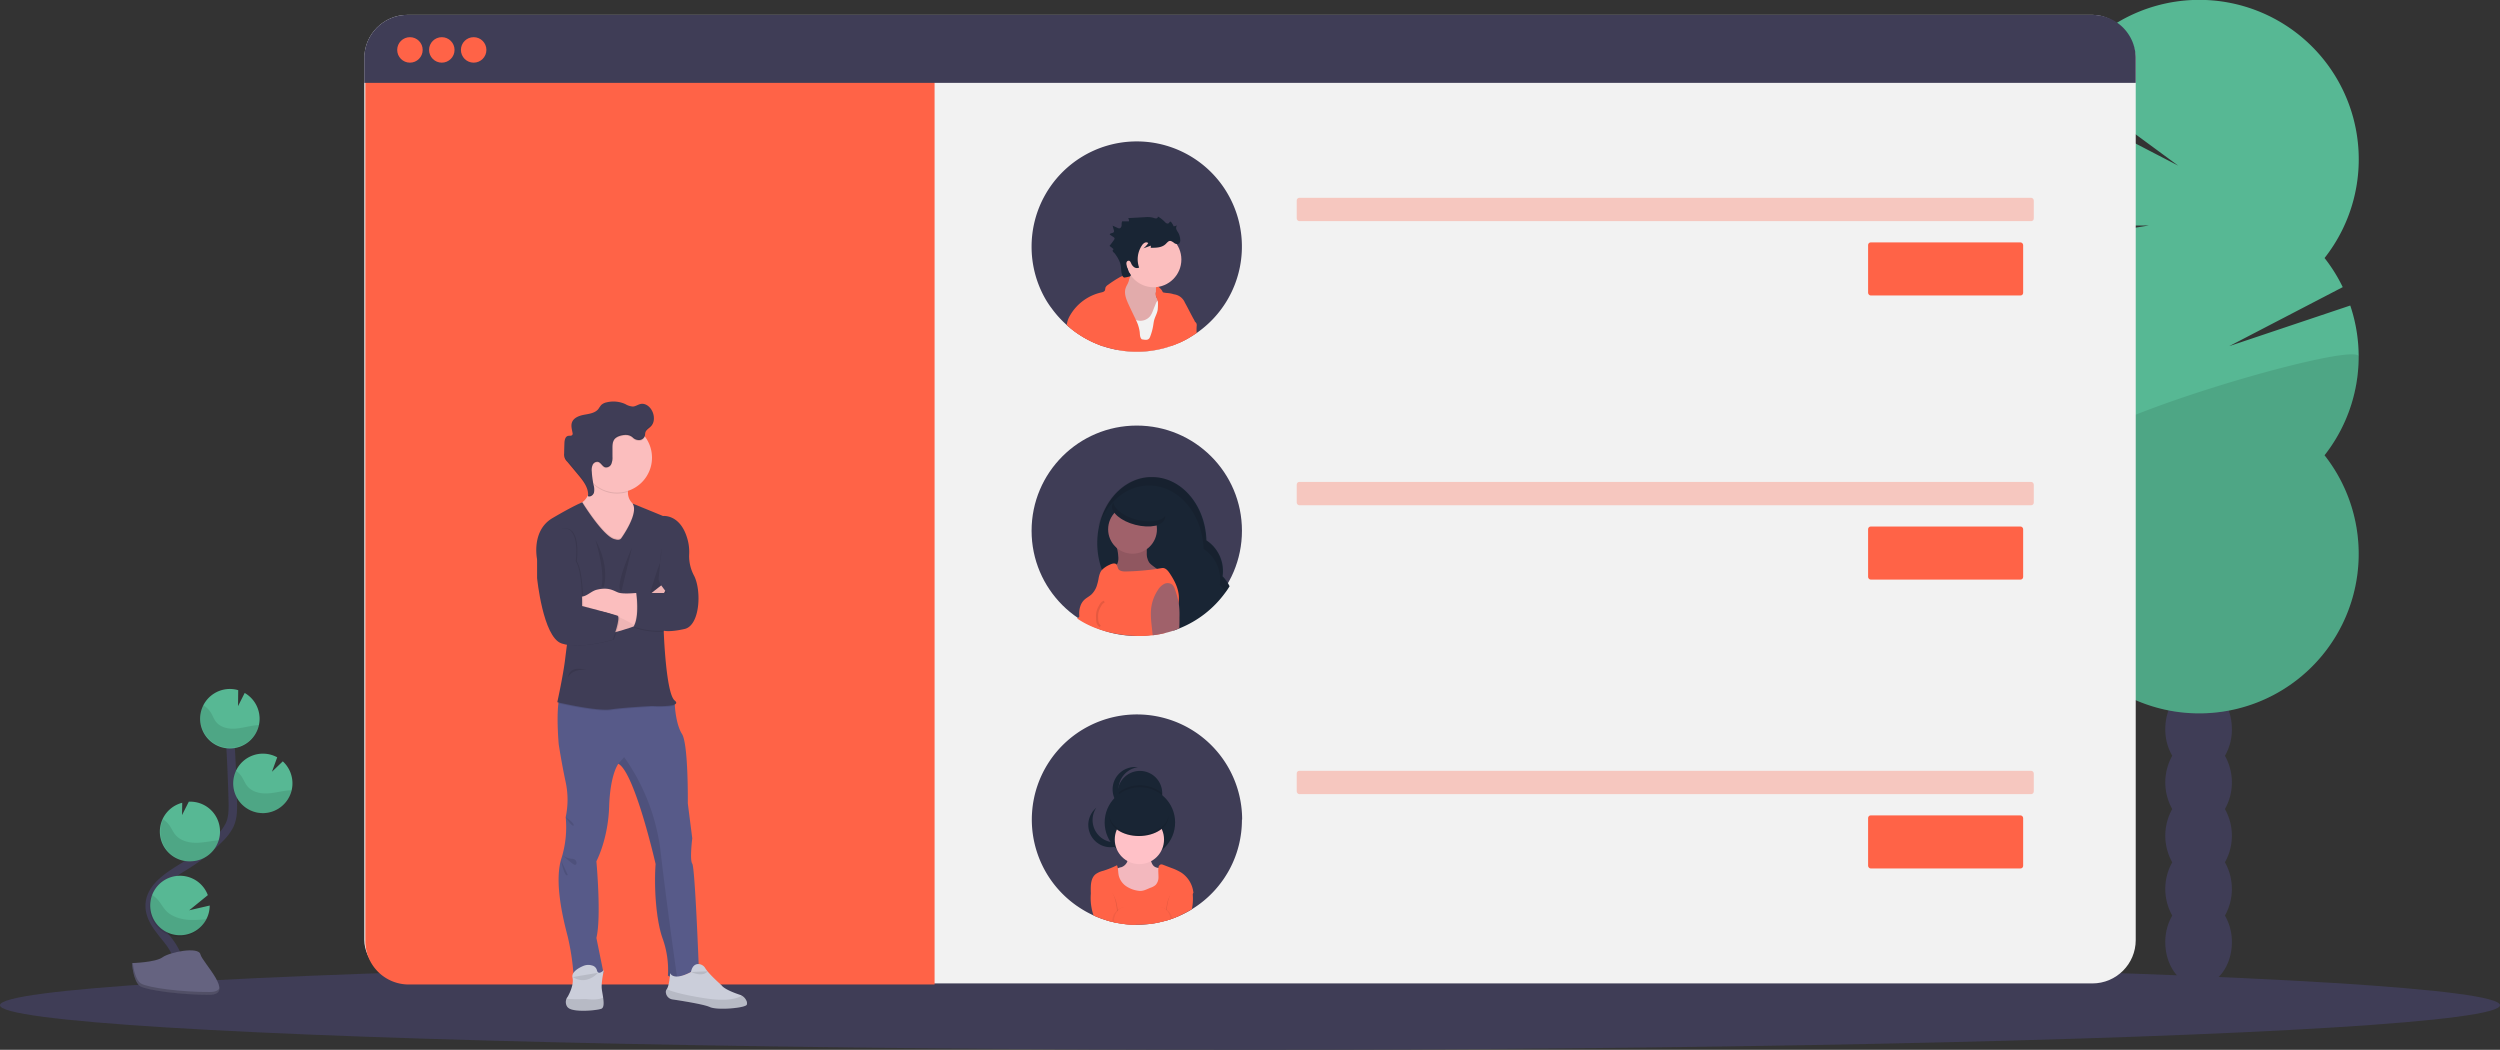 <svg data-name="Layer 1" xmlns="http://www.w3.org/2000/svg" width="1177" height="494.25">
  <rect width="100%" height="100%" fill="#333333" stroke="none"/>
  <defs>
    <linearGradient id="a" x1="313.79" y1="660.67" x2="313.79" y2="660.43" gradientTransform="matrix(-1 0 0 1 651 0)" gradientUnits="userSpaceOnUse">
      <stop offset="0" stop-color="gray" stop-opacity=".25"/>
      <stop offset=".54" stop-color="gray" stop-opacity=".12"/>
      <stop offset="1" stop-color="gray" stop-opacity=".1"/>
    </linearGradient>
  </defs>
  <ellipse cx="588.5" cy="473.25" rx="588.5" ry="21" fill="#3f3d56"/>
  <path d="M1047.5 355.82a24.74 24.74 0 0 0 3.27-12.54c0-11.33-7-20.52-15.68-20.52s-15.67 9.19-15.67 20.52a24.74 24.74 0 0 0 3.27 12.54 25.68 25.68 0 0 0 0 25.08 25.66 25.66 0 0 0 0 25.07 25.68 25.68 0 0 0 0 25.08 24.74 24.74 0 0 0-3.27 12.54c0 11.33 7 20.52 15.67 20.52s15.68-9.19 15.68-20.52a24.74 24.74 0 0 0-3.27-12.54 25.68 25.68 0 0 0 0-25.08 25.66 25.66 0 0 0 0-25.07 25.68 25.68 0 0 0 0-25.08z" fill="#3f3d56"/>
  <ellipse cx="1035.05" cy="318.2" rx="15.67" ry="20.52" fill="#3f3d56"/>
  <ellipse cx="1035.05" cy="293.12" rx="15.67" ry="20.52" fill="#3f3d56"/>
  <path d="M976.38 121.5a75.44 75.44 0 0 1-5.84-8.59l41.19-6.76-44.55.33a75.22 75.22 0 0 1-1.43-59.49l59.76 31-55.11-40.51a75.08 75.08 0 1 1 124 84 74.09 74.09 0 0 1 8.56 13.7l-53.46 27.79 57-19.13a75.12 75.12 0 0 1-12.11 70.5 75.08 75.08 0 1 1-118 0 75.08 75.08 0 0 1 0-92.84z" fill="#57b894"/>
  <path d="M1110.5 167.92a74.75 74.75 0 0 1-16.07 46.42 75.08 75.08 0 1 1-118 0c-10.11-12.77 134.07-54.84 134.07-46.42z" opacity=".1"/>
  <rect x="171.5" y="7" width="834" height="456" rx="20.42" fill="#f2f2f2"/>
  <path d="M172 29.5h268v434H192.42A20.42 20.42 0 0 1 172 443.08V29.5z" fill="tomato"/>
  <path d="M1005.5 27.42v11.59h-834V27.42a20.41 20.41 0 0 1 20.42-20.41h793.16a20.41 20.41 0 0 1 20.42 20.41z" fill="#3f3d56"/>
  <circle cx="193" cy="23.5" r="6" fill="tomato"/>
  <circle cx="208" cy="23.5" r="6" fill="tomato"/>
  <circle cx="223" cy="23.5" r="6" fill="tomato"/>
  <rect x="610.5" y="93.12" width="347" height="11" rx="1.24" fill="tomato" opacity=".3"/>
  <rect x="879.5" y="114.12" width="73" height="25" rx="1.24" fill="tomato"/>
  <rect x="610.5" y="226.88" width="347" height="11" rx="1.24" fill="tomato" opacity=".3"/>
  <rect x="879.5" y="247.88" width="73" height="25" rx="1.24" fill="tomato"/>
  <rect x="610.5" y="362.88" width="347" height="11" rx="1.24" fill="tomato" opacity=".3"/>
  <rect x="879.5" y="383.88" width="73" height="25" rx="1.24" fill="tomato"/>
  <circle cx="535.19" cy="249.88" r="49.52" fill="#3f3d56"/>
  <path d="M578.89 276a1.39 1.39 0 0 1-.21.33 31 31 0 0 1-1.75 2.59 49.34 49.34 0 0 1-21.75 16.95c-.86.36-1.74.69-2.63 1a17.55 17.55 0 0 1-2.28-2.19 17.11 17.11 0 0 1-4-8.29 21 21 0 0 1-4 .38 2.68 2.68 0 0 1-.4 0c-10.3-.18-19.14-7.72-23.09-18.48l-.16-.46a37.39 37.39 0 0 1-.78-21.74c.05-.24.13-.48.2-.71 3.38-11.61 12.3-20.07 22.91-20.74h2.29c13.44.49 24.26 13.49 24.76 29.75a17.27 17.27 0 0 1 7.61 16.92 17.68 17.68 0 0 1 3.28 4.69z" fill="#192534"/>
  <path d="M578.68 276.33a31 31 0 0 1-1.75 2.59 16.35 16.35 0 0 0-2.67-3.55 18.83 18.83 0 0 0 .18-2.49 17.26 17.26 0 0 0-7.79-14.43c-.55-16.6-11.84-29.86-25.67-29.86-9.88 0-18.45 6.74-22.76 16.64-.11.26-.21.51-.33.78-.36.86-.68 1.73-1 2.64a36.64 36.64 0 0 1 1.47-5.38l.14-.14c3.85-10.61 12.45-18.14 22.55-18.59h2.29c13.25.8 23.86 13.74 24.37 29.83a17.24 17.24 0 0 1 7.63 16.92 17.06 17.06 0 0 1 3.34 5.04z" opacity=".1"/>
  <path d="M526.5 262.13a6.5 6.5 0 0 1-.34 3c-.59 1.37-2 2.6-1.61 4a3.07 3.07 0 0 0 2.16 1.74c4.31 1.46 9 .59 13.56.79a43.72 43.72 0 0 0 4.57.16 7.28 7.28 0 0 0 4.24-1.48 36.3 36.3 0 0 1-6.67-4.19 7.5 7.5 0 0 1-1.35-1.29 7.91 7.91 0 0 1-1.17-4.58v-4.76c-3.26 0-6.51-.05-9.77-.05-1 0-4.23-.25-4.6.88-.18.56.52 2.21.63 2.84a28.28 28.28 0 0 1 .35 2.94z" fill="#a0616a"/>
  <path d="M526.5 262.13a6.5 6.5 0 0 1-.34 3c-.59 1.37-2 2.6-1.61 4a3.07 3.07 0 0 0 2.16 1.74c4.31 1.46 9 .59 13.56.79a43.72 43.72 0 0 0 4.57.16 7.28 7.28 0 0 0 4.24-1.48 36.3 36.3 0 0 1-6.67-4.19 7.5 7.5 0 0 1-1.35-1.29 7.91 7.91 0 0 1-1.17-4.58v-4.76c-3.26 0-6.51-.05-9.77-.05-1 0-4.23-.25-4.6.88-.18.56.52 2.21.63 2.84a28.28 28.28 0 0 1 .35 2.94z" opacity=".1"/>
  <circle cx="533.2" cy="249.2" r="11.49" fill="#a0616a"/>
  <path d="M554.99 282.53c0 .31-.06.64-.11 1a30.42 30.42 0 0 1-1.63 5.45 26.19 26.19 0 0 1-1.52 3.48c-.43.77-1 1.48-1.46 2.23l-.66 1.07a14.58 14.58 0 0 0-1.07 2.26 42.44 42.44 0 0 1-5.87 1.07 49.06 49.06 0 0 1-5.83.35c-10.45 0-21.72-2.71-29.71-8.25 0 0 1.17-.81 1-1 0-.46-.05-.91-.05-1.37a10.28 10.28 0 0 1 .57-3.48 7 7 0 0 1 1.73-2.84c1-1 2.34-1.62 3.41-2.58a10.12 10.12 0 0 0 2.79-4.85c.25-.8.43-1.65.6-2.47a12 12 0 0 1 .92-3.25 2.88 2.88 0 0 1 .22-.38 3.9 3.9 0 0 1 .54-.71 11.7 11.7 0 0 1 3.52-2.36c1.09-.56 2.62-1 3.38-.07v.07a14.09 14.09 0 0 1 .63 1.76c.61 1.26 2.31 1.42 3.69 1.39a117 117 0 0 0 14.58-1.22l2.34-.38c1.69-.28 2.87 1.2 3.82 2.64 2.46 3.71 4.54 7.98 4.17 12.44z" fill="tomato"/>
  <path d="M519.9 283.31c-1.07.24-1.69 1.32-2.19 2.3a8.89 8.89 0 0 0-1.19 5.34 7.53 7.53 0 0 0 .23 2.17 2.88 2.88 0 0 0 1.26 1.72" fill="none" stroke="#000" stroke-miterlimit="10" opacity=".1"/>
  <ellipse cx="547.6" cy="443.78" rx="6.34" ry="12.85" transform="rotate(-75.66 411.265 349.741)" fill="#192534"/>
  <path d="M535.21 244.68c-6.11-1.56-10.63-5-11-8.16a3.2 3.2 0 0 0-.6 1.21c-.87 3.39 4 7.56 10.87 9.32s13.15.43 14-3a3.24 3.24 0 0 0 .08-1.16c-1.83 2.52-7.36 3.32-13.35 1.79z" opacity=".1"/>
  <path d="M555.29 290.68c0 1.74 0 3.47-.11 5.19-.86.36-1.74.69-2.63 1a36.71 36.71 0 0 1-4 1.14 42.44 42.44 0 0 1-5.87 1.07c-.35-4.14-1.14-8.13-.75-12.33a19.86 19.86 0 0 1 3.22-9 7.69 7.69 0 0 1 2.91-2.81 3.58 3.58 0 0 1 3.83.3 5.48 5.48 0 0 1 1.38 2.55 42.3 42.3 0 0 1 1.62 5.75c0 .21.07.44.1.66a39.63 39.63 0 0 1 .3 6.48z" fill="#a0616a"/>
  <path d="M584.7 385.88a49.3 49.3 0 0 1-6 23.71c-.44.8-.9 1.61-1.42 2.41a1.39 1.39 0 0 1-.21.33 31 31 0 0 1-1.75 2.59 48.94 48.94 0 0 1-14.15 13.12l-.29.2a51.13 51.13 0 0 1-5.65 2.93c-.54.24-1.1.47-1.66.7s-1.08.44-1.64.62c-.28.12-.58.22-.87.32a.38.38 0 0 0-.1 0c-.61.22-1.24.41-1.86.6l-.47.11c-.56.17-1.12.31-1.68.43a42.31 42.31 0 0 1-5.88 1.07 48.26 48.26 0 0 1-5.79.35h-.6a45.09 45.09 0 0 1-8-.74l-.48-.08c-.49-.08-1-.18-1.47-.3l-.93-.21a29.29 29.29 0 0 1-2.92-.8 47.36 47.36 0 0 1-5.73-2.13l-.21-.09a48.94 48.94 0 0 1-7.79-4.43 5.33 5.33 0 0 1-.6-.41 49.51 49.51 0 1 1 78.25-40.31z" fill="#3f3d56"/>
  <path d="M547.17 373.95a10.51 10.51 0 0 1-21 0v-.5a10.5 10.5 0 0 1 21 0c-.01.16 0 .33 0 .5z" fill="#192534"/>
  <path d="M547.17 373.95a10.51 10.51 0 0 1-21 0v-.5a16.58 16.58 0 0 1 21 0c-.01.16 0 .33 0 .5z" opacity=".1"/>
  <circle cx="536.66" cy="387.22" r="16.59" fill="#192534"/>
  <path d="M526.61 371.63a10.51 10.51 0 0 1 9.12-10.41 10.51 10.51 0 1 0 0 20.83 10.51 10.51 0 0 1-9.12-10.42zm-8.67 22.33a10.51 10.51 0 0 1-1.77-13.73 11.56 11.56 0 0 0-1 1 10.51 10.51 0 1 0 15.76 13.9 11.13 11.13 0 0 0 .85-1.1 10.51 10.51 0 0 1-13.84-.07z" fill="#192534"/>
  <path d="M527.98 408.26a9.22 9.22 0 0 0-2.48.87c-1.38 1-1.33 3-.92 4.63.94 3.72 3.24 7.29 6.76 8.81a16.71 16.71 0 0 0 6.82 1c2.51 0 5.35-.34 6.91-2.32a9.17 9.17 0 0 0 1.41-3.46c.77-3 1.55-6.1 1.27-9.2-1.52.13-3.22.22-4.42-.74s-1.47-2.79-2-4.31a1.13 1.13 0 0 0-.39-.62 1.27 1.27 0 0 0-.7-.1 28.29 28.29 0 0 1-4.78-.2c-1-.13-3.42-1.16-4.16-.29-.54.63-.2 2.55-.62 3.44a4.76 4.76 0 0 1-2.7 2.49z" fill="#ffc1c7"/>
  <path d="M527.98 408.26a9.22 9.22 0 0 0-2.48.87c-1.38 1-1.33 3-.92 4.63.94 3.72 3.24 7.29 6.76 8.81a16.71 16.71 0 0 0 6.82 1c2.51 0 5.35-.34 6.91-2.32a9.17 9.17 0 0 0 1.41-3.46c.77-3 1.55-6.1 1.27-9.2-1.52.13-3.22.22-4.42-.74s-1.47-2.79-2-4.31a1.13 1.13 0 0 0-.39-.62 1.27 1.27 0 0 0-.7-.1 28.29 28.29 0 0 1-4.78-.2c-1-.13-3.42-1.16-4.16-.29-.54.63-.2 2.55-.62 3.44a4.76 4.76 0 0 1-2.7 2.49z" opacity=".05"/>
  <circle cx="536.43" cy="395.23" r="11.6" fill="#ffc1c7"/>
  <path d="M561.86 420.36c-.08.1-.16.22-.25.32l-.49.64a37.62 37.62 0 0 0-5.93 9.85c-.54.24-1.1.47-1.66.7s-1.08.44-1.64.62c-.28.12-.58.22-.87.32a.38.38 0 0 0-.1 0c-.61.22-1.24.41-1.86.6l-.47.11c-.56.17-1.12.31-1.68.43a42.31 42.31 0 0 1-5.88 1.07 48.26 48.26 0 0 1-5.79.35h-.6a45.09 45.09 0 0 1-8-.74l-.48-.08c-.49-.08-1-.18-1.47-.3l-.93-.21a29.29 29.29 0 0 1-2.92-.8 8.8 8.8 0 0 1 2.15-4.5c-2.25-2.69-5.95-3.75-8.34-6.29a8.05 8.05 0 0 1-.58-.76 3.19 3.19 0 0 1-.31-.61 1.71 1.71 0 0 1-.13-.53 4.63 4.63 0 0 1-.09-1.12c-.06-2.84.07-6.08 2.27-7.86a10.35 10.35 0 0 1 3.58-1.6 43.94 43.94 0 0 0 6.5-2.62 5.19 5.19 0 0 1 .38 1.4c.2 1.16.18 2.38.45 3.53a8.52 8.52 0 0 0 3.56 5 13.6 13.6 0 0 0 5.86 2.13c2.06.3 3.7-.77 5.64-1.5a6.54 6.54 0 0 0 2.33-1.32 5.37 5.37 0 0 0 1.31-3.65c0-1.32-.15-2.64-.07-4a1.92 1.92 0 0 1 .05-.41 1.67 1.67 0 0 1 1.14-1.57 2.13 2.13 0 0 1 1.09.2l3.74 1.43a25.93 25.93 0 0 1 4.66 2.15 12.93 12.93 0 0 1 5.83 9.62z" fill="tomato"/>
  <path d="M526.59 434.64l-.48-.08c-.49-.08-1-.18-1.47-.3l-.93-.21a29.29 29.29 0 0 1-2.92-.8 47.36 47.36 0 0 1-5.73-2.13 24.76 24.76 0 0 1-1-9.42 17.36 17.36 0 0 1 .84-4c2.1 2 5.68.87 8.06 2.47a5 5 0 0 1 1.54 1.76 13.29 13.29 0 0 1 1.34 4.09c.15.78.29 1.57.41 2.36v.75c.08.56.15 1.14.18 1.71.16 1.29.16 2.53.16 3.8z" opacity=".1"/>
  <path d="M526.11 434.56c-.49-.08-1-.18-1.47-.3l-.93-.21a29.29 29.29 0 0 1-2.92-.8 47.36 47.36 0 0 1-5.73-2.13l-.21-.09a25.5 25.5 0 0 1-1.27-10.47 18.7 18.7 0 0 1 .82-3.76c2.1 2 5.68.89 8.06 2.49a5.62 5.62 0 0 1 2 2.64 17.52 17.52 0 0 1 .87 3.17c.22 1.17.43 2.34.57 3.53a2.83 2.83 0 0 1 .05.5v.79c.19 1.53.18 3.09.16 4.64z" fill="tomato"/>
  <path d="M560.84 428.24a51.13 51.13 0 0 1-5.65 2.93c-.54.24-1.1.47-1.66.7s-1.08.44-1.64.62c-.28.12-.58.22-.87.32a.38.38 0 0 0-.1 0c-.61.22-1.24.41-1.86.6l-.47.11c0-.89 0-1.81.1-2.71.07-.71.15-1.42.25-2.13 0-.13 0-.26.05-.39a1.07 1.07 0 0 0 0-.25c.12-.68.25-1.37.38-2.05a12.53 12.53 0 0 1 1.34-4.09 5 5 0 0 1 1.55-1.72c2.38-1.6 6-.51 8-2.47a17.67 17.67 0 0 1 .81 3.58 23.33 23.33 0 0 1-.23 6.95z" opacity=".1"/>
  <path d="M561.13 428.04l-.29.2a51.13 51.13 0 0 1-5.65 2.93c-.54.24-1.1.47-1.66.7s-1.08.44-1.64.62c-.28.12-.58.22-.87.32a.38.38 0 0 0-.1 0c-.61.22-1.24.41-1.86.6 0-1.18 0-2.35.1-3.52 0-.3 0-.61.08-.91v-.72c.15-1.08.33-2.13.55-3.19a17.52 17.52 0 0 1 .87-3.17 5.62 5.62 0 0 1 2-2.64c2.38-1.6 6-.51 8-2.49a17.11 17.11 0 0 1 .84 3.88 23.42 23.42 0 0 1-.37 7.39z" fill="tomato"/>
  <ellipse cx="536.2" cy="384.32" rx="13.92" ry="9.28" fill="#192534"/>
  <path d="M524.63 432.86v1.32a.28.28 0 0 0 0 .08l-.93-.21a3.08 3.08 0 0 1 0-.53 6.46 6.46 0 0 1 2.23-4.89 1.48 1.48 0 0 1 .31-.25 5.91 5.91 0 0 1 1.8-1 5.37 5.37 0 0 1 1.88-.36 1.14 1.14 0 0 1 .26 0 3.77 3.77 0 0 1 .48 0h-.33a6.37 6.37 0 0 0-4 2 2.11 2.11 0 0 0-.31.36 6.4 6.4 0 0 0-1.39 3.48z" opacity=".05"/>
  <path d="M534.81 433.52a8.1 8.1 0 0 1-.22 1.86 45.09 45.09 0 0 1-8-.74l-.48-.08c-.49-.08-1-.18-1.47-.3v-1.4a7.23 7.23 0 0 1 1.32-3.73 2.24 2.24 0 0 1 .31-.38 4.6 4.6 0 0 1 1.75-1.34 3.9 3.9 0 0 1 1.68-.38.68.68 0 0 1 .2 0 2.83 2.83 0 0 1 .41 0c2.53.43 4.5 3.17 4.5 6.49z" fill="tomato"/>
  <path d="M551.89 432.49c-.28.12-.58.22-.87.32a6.32 6.32 0 0 0-1.78-3.8l-.3-.3a6.57 6.57 0 0 0-3.58-1.63h-.33a3.62 3.62 0 0 1 .46 0 1.27 1.27 0 0 1 .27 0 5.87 5.87 0 0 1 1.89.36 6.44 6.44 0 0 1 1.37.66 1.17 1.17 0 0 1 .3.22 6.37 6.37 0 0 1 2.57 4.17z" opacity=".05"/>
  <path d="M551.02 432.81a.38.38 0 0 0-.1 0c-.61.22-1.24.41-1.86.6l-.47.11c-.56.17-1.12.31-1.68.43a42.31 42.31 0 0 1-5.88 1.07 7.63 7.63 0 0 1-.15-1.53c0-3.32 2-6.06 4.51-6.44a2.6 2.6 0 0 1 .4 0 .62.62 0 0 1 .19 0 3.92 3.92 0 0 1 1.7.38 4.55 4.55 0 0 1 1.34.91 1.92 1.92 0 0 1 .3.28 7.18 7.18 0 0 1 1.7 4.19z" fill="tomato"/>
  <path d="M536.2 392.68c-7.46 0-13.55-3.9-13.91-8.81v.46c0 5.13 6.24 9.28 13.93 9.28s13.92-4.15 13.92-9.28v-.46c-.4 4.91-6.49 8.81-13.94 8.81z" opacity=".1"/>
  <path d="M485.67 116.13a49.4 49.4 0 0 0 6 23.7c.45.81.91 1.62 1.42 2.41a1.45 1.45 0 0 0 .22.33 29.4 29.4 0 0 0 1.79 2.56 47.47 47.47 0 0 0 7.14 7.89 18.86 18.86 0 0 0 1.56 1.34 44.44 44.44 0 0 0 5.44 3.89l.3.2a53.78 53.78 0 0 0 5.64 2.94l1.67.69c.55.23 1.07.45 1.64.63.28.11.57.21.87.31h.14q.91.33 1.86.6l.46.11c.56.17 1.13.32 1.69.43.76.2 1.51.37 2.29.51 1.17.23 2.38.43 3.58.57a48.14 48.14 0 0 0 5.79.34h.59a46.07 46.07 0 0 0 8-.75 3.7 3.7 0 0 0 .48-.08c.49-.08 1-.18 1.47-.3.32-.06.61-.13.93-.21 1-.22 2-.48 2.92-.79.59-.19 1.17-.37 1.75-.57 1.17-.41 2.34-.85 3.46-1.35a3.89 3.89 0 0 0 .51-.21l.22-.1q2.22-1 4.32-2.23c1.19-.68 2.35-1.42 3.47-2.2h.07a4.06 4.06 0 0 0 .52-.36 49.51 49.51 0 1 0-78.21-40.3z" fill="#3f3d56"/>
  <path d="M546.18 135.75a4.6 4.6 0 0 1 1.45 2.45c-1.44.38-2.91-.33-4.25-1a54.22 54.22 0 0 0-13.07-4.21 2 2 0 0 1-1-.38 1.7 1.7 0 0 1 .06-2.1c.5-.52 1.44-.45 2.12-.48a19.31 19.31 0 0 1 14.69 5.68z" fill="tomato"/>
  <path d="M531.55 131.77a6 6 0 0 1-3.31 3.33c-.81.29-1.68.34-2.5.57a2.77 2.77 0 0 0-1.94 1.53 3.28 3.28 0 0 0-.15 1.08c-.13 3.45-.23 7 1.15 10.2 1.19 2.74 3.37 4.9 5.53 6.95 2.52 2.41 5.19 4.85 8.51 5.93 1.94.63 4.23.7 5.84-.55a8.67 8.67 0 0 0 1.63-1.89 22.86 22.86 0 0 0 2.8-4.77c1.37-3.52.91-7.46.43-11.21a.9.9 0 0 0-.24-.6.94.94 0 0 0-.7-.12 4.12 4.12 0 0 1-4.17-2.4 6.26 6.26 0 0 1-.23-2.2l.07-4.28a3.63 3.63 0 0 0-.16-1.36 3.42 3.42 0 0 0-1.79-1.55 44.23 44.23 0 0 0-7.28-2.87c-1.1-.32-1.94-.86-2.43.32s-.49 2.65-1.06 3.89z" fill="#fbbebe"/>
  <path d="M531.55 131.77a6 6 0 0 1-3.31 3.33c-.81.29-1.68.34-2.5.57a2.77 2.77 0 0 0-1.94 1.53 3.28 3.28 0 0 0-.15 1.08c-.13 3.45-.23 7 1.15 10.2 1.19 2.74 3.37 4.9 5.53 6.95 2.52 2.41 5.19 4.85 8.51 5.93 1.94.63 4.23.7 5.84-.55a8.67 8.67 0 0 0 1.63-1.89 22.86 22.86 0 0 0 2.8-4.77c1.37-3.52.91-7.46.43-11.21a.9.9 0 0 0-.24-.6.94.94 0 0 0-.7-.12 4.12 4.12 0 0 1-4.17-2.4 6.26 6.26 0 0 1-.23-2.2l.07-4.28a3.63 3.63 0 0 0-.16-1.36 3.42 3.42 0 0 0-1.79-1.55 44.23 44.23 0 0 0-7.28-2.87c-1.1-.32-1.94-.86-2.43.32s-.49 2.65-1.06 3.89z" opacity=".1"/>
  <circle cx="543.13" cy="122.18" r="13.06" fill="#fbbebe"/>
  <path d="M525.78 164.73c1.17.23 2.38.43 3.58.57a48.14 48.14 0 0 0 5.79.34h.59a46.07 46.07 0 0 0 8-.75 3.7 3.7 0 0 0 .48-.08c.49-.08 1-.18 1.47-.3.32-.06.61-.13.93-.21 1-.22 2-.48 2.92-.79.59-.19 1.17-.37 1.75-.57 1.17-.41 2.34-.85 3.46-1.35a24.5 24.5 0 0 1-.71-2.71 29.92 29.92 0 0 1-.38-5.92c0-1.59.07-3.17 0-4.75a11.69 11.69 0 0 0-.55-3.78 4.83 4.83 0 0 0-2.44-2.83c-1.49-.66-3.73-1-5.2-.26a3.56 3.56 0 0 0-.48.31 2.49 2.49 0 0 0-.72 1c-.48 1.2-1 2.41-1.46 3.61a11.44 11.44 0 0 1-1.17 2.38 5.9 5.9 0 0 1-6.47 2.13 3.83 3.83 0 0 1-.43-.17c-2-.81-3.83-2.56-5.92-2.09a3.94 3.94 0 0 0-2.61 2.26 1 1 0 0 0-.07.18 10.15 10.15 0 0 0-.72 3.28 43.74 43.74 0 0 0 .36 10.5z" fill="#f2f2f2"/>
  <path d="M502.24 153.05a18.86 18.86 0 0 0 1.56 1.34 44.44 44.44 0 0 0 5.44 3.89l.3.2a53.78 53.78 0 0 0 5.64 2.94l1.67.69c.55.23 1.07.45 1.64.63.28.11.57.21.87.31h.14q.91.33 1.86.6l.46.11c.56.17 1.13.32 1.69.43.76.2 1.51.37 2.29.51 1.17.23 2.38.43 3.58.57a48.14 48.14 0 0 0 5.79.34h.59a46.07 46.07 0 0 0 8-.75 3.7 3.7 0 0 0 .48-.08c.49-.08 1-.18 1.47-.3.32-.06.61-.13.93-.21 1-.22 2-.48 2.92-.79.59-.19 1.17-.37 1.75-.57 1.17-.41 2.34-.85 3.46-1.35a3.89 3.89 0 0 0 .51-.21l.22-.1q2.22-1 4.32-2.23a74.86 74.86 0 0 0 2.5-8 1 1 0 0 1 0-.16c-1.56-2.77-2.94-5.65-4.49-8.42a6.43 6.43 0 0 0-5.15-3.88 12.6 12.6 0 0 0-3.35-.62 12.61 12.61 0 0 1-1.92-.33c-1.3-.29-2.74-.57-3.22 0a.17.17 0 0 0-.07.13 2.74 2.74 0 0 0 .23 2c.22.63.51 1.29.66 1.83a2.75 2.75 0 0 1 .15.8 27.27 27.27 0 0 1-.12 3.51c-.28 1.7-1.22 3.2-1.66 4.85-.2.78-.3 1.59-.43 2.38a25.62 25.62 0 0 1-1.39 5.22 3.57 3.57 0 0 1-.51 1c-.82 1-2.18.62-3.47.43-.94-.8-.89-2.22-1-3.42a18 18 0 0 0-1.82-5.78l-.34-.72c-1-2.07-2-4.13-2.94-6.21-1.21-2.58-2.46-5.53-1.46-8.2.29-.8.76-1.51 1.08-2.28a2.48 2.48 0 0 0 .13-.35 3.33 3.33 0 0 0 .15-.91 2 2 0 0 0-.46-1.55.8.8 0 0 0-.2-.21.32.32 0 0 0-.12-.08 2.38 2.38 0 0 0-2.18-.1 9.13 9.13 0 0 0-1.15.51 55 55 0 0 0-5.67 3.67 2.84 2.84 0 0 0-1.18 1.37 10.24 10.24 0 0 1-.19 1.13c-.28.71-1.13.92-1.86 1.08a22.77 22.77 0 0 0-14.52 10.67 11.72 11.72 0 0 0-1.24 2.75 11.42 11.42 0 0 0-.37 1.92z" fill="tomato"/>
  <path d="M548.88 114.81c-1.77 1.81-4.6 1.88-7.13 1.84l.08-1-3.55 1.27a9.41 9.41 0 0 0 2.33-2.5 1.59 1.59 0 0 0-1.73-.11 3.6 3.6 0 0 0-1.29 1.28 11.66 11.66 0 0 0-1.29 10.38 2.3 2.3 0 0 1-2.29-.15 4 4 0 0 1-1.47-1.86c-.21-.48-.43-1-.93-1.19a1 1 0 0 0-1.12.5 2.12 2.12 0 0 0-.24 1.27c.07 1 .82 2 1 3s1.66 1.8.88 2.47a11.41 11.41 0 0 1-2.84.67 1.23 1.23 0 0 1-.82-.81c-.79-1.74-.51-3.77-1-5.62a13.81 13.81 0 0 0-2.06-4.09 5.72 5.72 0 0 0-.78-1.05 2.63 2.63 0 0 1-.76-.87c-.13-.36.12-.89.5-.82a15.62 15.62 0 0 0-2-1.64c.7-.88 1.38-1.78 2-2.68.23-.32.47-.71.3-1.06a1.07 1.07 0 0 0-.4-.39l-1.77-1.2c0-.84 1.67-.53 1.93-1.32a1.08 1.08 0 0 0 0-.64l-.62-2.26 2.36 1.07a1.6 1.6 0 0 0 .9.21c.62-.09.92-.82 1-1.45a4.12 4.12 0 0 1 .24-1.86h3.2a2.09 2.09 0 0 0-.39-1.51l7.88-.44a11 11 0 0 1 4 .28 3.14 3.14 0 0 0 1.33.3c.45 0 .91-.47.78-.91a14.31 14.31 0 0 1 3.21 2.47 3.09 3.09 0 0 0 .91.75 1 1 0 0 0 1.11-.13c.22-.23.32-.64.64-.66s.36.16.48.31a7.81 7.81 0 0 1 1.09 1.9 6.82 6.82 0 0 0 1.65-.44 1.78 1.78 0 0 0-.3 2c.26.67.74 1.24 1.06 1.88a7.8 7.8 0 0 1 .63 2.18c.16.94.16 2.13-.67 2.59a2.24 2.24 0 0 1-2.3-.52c-1.91-1.36-2.26-.96-3.74.56z" fill="#192534"/>
  <path d="M503.8 154.39a44.44 44.44 0 0 0 5.44 3.89l.3.2a53.78 53.78 0 0 0 5.64 2.94l1.67.69c.55.23 1.07.45 1.64.63.28.11.57.21.87.31-.35-1-.58-2-.89-3a16.94 16.94 0 0 0-4.29-7.06c-1.72-1.72-4.46-4.23-7-2.71a8 8 0 0 0-2 1.93 8.94 8.94 0 0 0-1.24 1.83c-.05.09-.09.21-.14.35zm47.55 8.54c1.17-.41 2.34-.85 3.46-1.35a3.89 3.89 0 0 0 .51-.21l.22-.1q2.22-1 4.32-2.23c1.19-.68 2.35-1.42 3.47-2.2h.07a20.82 20.82 0 0 1 0-3.35 2.63 2.63 0 0 0-.07-1.12 2.67 2.67 0 0 0-.56-.77 4.6 4.6 0 0 1-.41-.47c-1.13-1.27-2.05-2.64-4-2.44s-3.63 1.88-4.45 3.75a3.43 3.43 0 0 0-.22.56 38.8 38.8 0 0 0-1.3 5.31c-.26 1.11-.59 2.18-.83 3.29-.06.41-.15.87-.21 1.33z" fill="tomato"/>
  <path d="M337.43 660.43l-.44.24z" transform="translate(-11.5 -202.87)" fill="url(#a)"/>
  <path d="M264.5 403.55c-3.86 11.12.65 29.17 2.74 37.22a112 112 0 0 1 2.74 17.72 37.34 37.34 0 0 0 14.18-.32l-3.38-16.59c2.41-9.83 0-36.09 0-36.09s5.47-10.15 6-25.62c.47-15.22 4.22-20.14 4.34-20.3 7.73 4 17.56 47.21 17.56 47.21-.81 10.47.16 26.58 3.38 35.28a43.76 43.76 0 0 1 2.42 17.24 5.31 5.31 0 0 0 4.38.84c4.6-.74 10.12-4.71 10.12-4.71s-1.77-47-3.06-48.81 0-11.92 0-11.92l-2.1-16.44s.32-27.87-2.74-32.7c-2.64-4.18-3.25-11.51-3.37-13.44v-.47l-4.66-5.59s-45.11-3.38-48.5 0c-.83.83-1.34 2.72-1.65 5.1-.93 7.31.14 19.23.14 19.23s1.35 8.86 3.29 17.88a39.27 39.27 0 0 1 0 16.44 49.15 49.15 0 0 1-1.83 18.84z" fill="#575a89"/>
  <path d="M267.28 474.2c2 2.66 13.86 1.53 15.87.7 1.23-.5 1.14-2.82.81-5.2-.21-1.52-.52-3.07-.65-4.2-.32-2.9 1-8.78 1-8.78s-2.66 2.82-3.3 0a3.08 3.08 0 0 0-2.3-2.18 6 6 0 0 0-4.18.26c-2.1.9-5.59 2.84-5 5.46.88 3.7-2.26 9-2.26 9a4 4 0 0 0 0 5z" fill="#cbceda"/>
  <path d="M267.28 474.2c2 2.66 13.86 1.53 15.87.7 1.23-.5 1.14-2.82.81-5.2-1.27.59-3.44 1.09-7 .75a21.39 21.39 0 0 0-2.53-.08 57.55 57.55 0 0 1-7.69-.15 3.84 3.84 0 0 0 .54 3.98zm41.33-67.42c-.81 10.47.16 26.58 3.38 35.28a43.76 43.76 0 0 1 2.42 17.24 5.31 5.31 0 0 0 4.38.84c-1-6.79-5.11-36.07-7.77-59.2a96.89 96.89 0 0 0-17.15-44.47l-2.82 3.1c7.73 4.03 17.56 47.21 17.56 47.21z" opacity=".1"/>
  <path d="M272.12 237.45l2 9.67 9.64 16.19 11.88-5.07s16.15-16.92 6-19.34a8.77 8.77 0 0 1-3.37-1.5 7 7 0 0 1-2.63-5.83 17.84 17.84 0 0 1 1.65-6.93l-20.79-6.51a33.86 33.86 0 0 1 1.49 8.42c.16 5.66-1.95 8.45-3.67 9.78a6.27 6.27 0 0 1-2.2 1.12z" fill="#fbbebe"/>
  <path d="M276.5 218.13a33.86 33.86 0 0 1 1.49 8.42 13.28 13.28 0 0 0 1.21 1.28 16.35 16.35 0 0 0 11.3 4.55 16.13 16.13 0 0 0 5.08-.81 17.84 17.84 0 0 1 1.65-6.93z" opacity=".1"/>
  <path d="M274.08 215.46a16.44 16.44 0 1 0 16.42-16.43 16.35 16.35 0 0 0-16.42 16.43z" fill="#fbbebe"/>
  <path d="M272.12 237.45l2 9.67 9.64 16.19 11.88-5.07s16.15-16.92 6-19.34a8.77 8.77 0 0 1-3.37-1.5c1.83 5-5.73 15.52-5.73 15.52-.88 1.29-2.9.48-2.9.48-4.88-.74-13.85-14.75-15.31-17.08a6.27 6.27 0 0 1-2.21 1.13zm-9.31 93.68c2.86.65 18.69 4.16 24.69 3.28 6.61-1 19.45-1.61 19.45-1.61s8.18.44 10.69-.71v-.47l-4.66-5.59s-45.11-3.38-48.5 0c-.85.86-1.36 2.75-1.67 5.1z" opacity=".1"/>
  <path d="M292.5 253.4s8.5-11.77 5.29-16.36l14.36 5.89s8.64-1.05 11.76 11.85a22.52 22.52 0 0 1 .54 6.55 19.47 19.47 0 0 0 2.36 9.79c3.55 7.09 2.74 23.36-4.51 25s-9.83.8-9.83.8 1 29.48 5.16 32.87-10.68 2.58-10.68 2.58-12.84.64-19.45 1.61-25.13-3.39-25.13-3.39 2.74-12.4 3.7-20.3 3.23-24.7 3.23-24.7l-16.44-22.26s-2.9-13.45 7.25-19.41 14-7.43 14-7.43 10.2 16.61 15.52 17.42c-.03-.02 1.99.79 2.87-.51z" fill="#3f3d56"/>
  <path d="M311.35 258.07s.16 5.32-.81 7.42-4.51 13.69-4.51 13.69h8.05s-4.35-4.67-4-6.93 1.27-14.18 1.27-14.18z" opacity=".1"/>
  <path d="M287.5 298.19s17.79-4.35 19.45-8.06 6.23-12 6.23-12l-1.88-2.53-8.65 6.79s-10.31 8.22-15.15 9 0 6.8 0 6.8z" fill="#fbbebe"/>
  <path d="M287.5 298.19s17.79-4.35 19.45-8.06 6.23-12 6.23-12l-1.88-2.53-8.65 6.79s-10.31 8.22-15.15 9 0 6.8 0 6.8z" opacity=".05"/>
  <path d="M272.12 277.25v9.65h1.55a45.12 45.12 0 0 1 21.9 5.67l2.91 1.61.78.44 5-11.25-4.67-4.19h-.24c-1.15.11-6.09.53-8.18-.18s-4.46-2.82-10.33-1.32c-2.88.74-5.35 4-8.15 3z" fill="#fbbebe"/>
  <path d="M256.57 259.69l-3.22 3.62v8.82s2.74 27.71 11.44 30.77 24.23-1.77 24.23-1.77 4-10.63 2.13-11.28-16.58-4.53-16.58-4.53.2-16.25-3-21.08c0 0 2.1-15.15-5.15-15.47s-9.85 10.92-9.85 10.92z" opacity=".1"/>
  <path d="M256.09 259.69l-3.23 3.62v8.82s2.74 27.71 11.44 30.77 24.2-1.77 24.2-1.77 4-10.63 2.14-11.28-16.59-4.53-16.59-4.53.21-16.25-3-21.08c0 0 2.09-15.15-5.16-15.47s-9.8 10.92-9.8 10.92z" fill="#3f3d56"/>
  <path d="M278.59 222.44a6.37 6.37 0 0 1 .37-3.13 2.43 2.43 0 0 1 2.54-1.48c1.38.32 2 2.12 3.33 2.55a2.63 2.63 0 0 0 2.92-1.51 7.58 7.58 0 0 0 .56-3.51v-4c0-1.31.05-3.05.95-4.2 1.13-1.43 3.77-2.06 5.53-2a4.63 4.63 0 0 1 3.15 1.27 4.1 4.1 0 0 0 3.32 1.18 2.88 2.88 0 0 0 2.32-2 .09.09 0 0 1 0-.05 16.43 16.43 0 1 0-24.44 21.81 42.26 42.26 0 0 1-.55-4.93z" opacity=".1"/>
  <path d="M301.28 207.13a2.9 2.9 0 0 0 2.32-2c.13-.52.1-1.08.25-1.59.38-1.27 1.73-1.93 2.63-2.89 1.82-1.93 1.7-5.1.41-7.41-1-1.87-3-3.44-5.15-3.08-1.3.23-2.43 1.16-3.75 1.24a7.84 7.84 0 0 1-3.59-1.16 13.53 13.53 0 0 0-8.91-.79 5.11 5.11 0 0 0-2.45 1.24 20.09 20.09 0 0 0-1.3 1.83c-1.51 1.92-4.2 2.29-6.59 2.72s-5.1 1.38-5.89 3.69c-.52 1.52 0 3.18.28 4.77a1.37 1.37 0 0 1-.06 1c-.37.62-1.31.36-2 .51-1.35.28-1.7 2-1.75 3.42-.06 1.59-.1 3.18-.13 4.77a4.67 4.67 0 0 0 1.51 4l5.32 6.39c2.36 2.84 4.86 6.14 4.39 9.8 1.11.5 2.44-.47 2.81-1.64a7.24 7.24 0 0 0-.18-3.63 44.22 44.22 0 0 1-.84-6.29 6.37 6.37 0 0 1 .37-3.13 2.42 2.42 0 0 1 2.55-1.48c1.38.32 2 2.11 3.33 2.55a2.64 2.64 0 0 0 2.92-1.51 7.58 7.58 0 0 0 .56-3.51v-4c0-1.46.05-3 .95-4.2 1.13-1.43 3.77-2.05 5.53-2a4.73 4.73 0 0 1 3.15 1.27 4.07 4.07 0 0 0 3.31 1.11z" fill="#3f3d56"/>
  <path d="M297.57 257.67l-5 20.73s-4.02-.03 5-20.73zm-17.24-3.46s6.61 10.82 4 22l-1.23.09s2.23-5.17-2.77-22.09zm-4.19 61.22s-8.11-2.68-8.7 3.54c0 0 1.53-4.27 8.7-3.54zm23.45-35.77s1.61 11.28-1.29 15.79a35.21 35.21 0 0 0 14.2 1.93l1-17.72z" opacity=".1"/>
  <path d="M298.5 294.18l.78.44 5-11.25-4.67-4.19h-.25c.06.54 1.36 10.23-.86 15z" opacity=".1"/>
  <path d="M299.59 279.18s1.61 11.28-1.29 15.79a35.43 35.43 0 0 0 14.2 1.93l5.64-17.72z" fill="#3f3d56"/>
  <path d="M313.5 467.34a3.64 3.64 0 0 0 3.13 3.19c4.37.66 14.91 2.32 17.57 3.59 3.39 1.61 16.76.48 17.4-1.13a2.53 2.53 0 0 0-.23-1.93 5.13 5.13 0 0 0-2.16-2.33 6.5 6.5 0 0 0-1-.43c-2.52-.84-7.27-2.62-8.56-4.49 0 0-5.93-5.19-7.62-8a3.87 3.87 0 0 0-3.1-1.93c-1.41-.06-3 .65-3.62 3.74 0 0-7.73 4.41-9.82.54 0 0-.33 5.94-1.61 7.57a2.17 2.17 0 0 0-.38 1.61z" fill="#cbceda"/>
  <path d="M313.5 467.34a3.64 3.64 0 0 0 3.13 3.19c4.37.66 14.91 2.32 17.57 3.59 3.39 1.61 16.76.48 17.4-1.13a2.53 2.53 0 0 0-.23-1.93 5.13 5.13 0 0 0-2.16-2.33c-2.18 1.45-7 2.87-17.66 1.2-10.16-1.58-15.19-3.14-17.64-4.19a2.17 2.17 0 0 0-.41 1.6zM269.56 203.89v-.07a15.41 15.41 0 0 1-.49-3.66 22.68 22.68 0 0 0 .43 2.97 1.81 1.81 0 0 1 .06.76zm9.4 15.08a4.88 4.88 0 0 0-.4 1.85 5.57 5.57 0 0 1 .4-2.57 2.43 2.43 0 0 1 2.55-1.48c1.38.32 2 2.12 3.33 2.55a2.63 2.63 0 0 0 2.92-1.51 7.56 7.56 0 0 0 .56-3.51v-4c0-1.31.05-3.05.95-4.2 1.13-1.43 3.77-2.06 5.53-2a4.63 4.63 0 0 1 3.15 1.27 4.1 4.1 0 0 0 3.32 1.18 2.87 2.87 0 0 0 2.32-2c.13-.52.1-1.08.25-1.59.38-1.27 1.73-1.93 2.63-2.89a5.2 5.2 0 0 0 1.36-3.4 5.46 5.46 0 0 1-1.36 4.13c-.9 1-2.25 1.62-2.63 2.88-.15.52-.12 1.07-.25 1.59a2.88 2.88 0 0 1-2.32 2 4.07 4.07 0 0 1-3.32-1.19 4.68 4.68 0 0 0-3.15-1.27c-1.76-.06-4.4.57-5.53 2-.9 1.15-.94 2.74-.95 4.2s0 2.69 0 4a7.54 7.54 0 0 1-.56 3.5 2.61 2.61 0 0 1-2.92 1.51c-1.35-.43-1.95-2.22-3.33-2.54a2.41 2.41 0 0 0-2.55 1.49zm-13.24-4.43a6.29 6.29 0 0 0 1.37 2.22l5.32 6.39c2.24 2.69 4.61 5.8 4.43 9.24-.16-3.15-2.35-6-4.43-8.52l-5.32-6.39a4.67 4.67 0 0 1-1.51-4 4.07 4.07 0 0 0 .14 1.06zm13.89 16.77a3.7 3.7 0 0 0 .16-.87 4.47 4.47 0 0 1-.16 1.59c-.37 1.17-1.69 2.14-2.81 1.63a5.49 5.49 0 0 0 .05-.7 2.29 2.29 0 0 0 2.76-1.65zM333.14 457.28s-1.68 3-7.78.35m-43.81.36s-5.26 6.2-11.89 2m-3.42-75.28s3.71 2.32 3.84 3.65-1.92-1-1.92-1zm-1.47 17.81a7.74 7.74 0 0 0 4.58 1.79c2.78.12 2.55 3.74.73 2.66a45.56 45.56 0 0 1-5.31-4.45zm-.71 2.32s1.79 8.77 3.24 7.08" opacity=".1"/>
  <path d="M83.29 459.76c3-5.51-.41-12.26-4.29-17.17s-8.61-10-8.51-16.29c.15-9 9.7-14.32 17.33-19.09a84 84 0 0 0 15.56-12.51 23 23 0 0 0 4.78-6.4c1.58-3.52 1.53-7.52 1.43-11.37q-.5-19.27-1.9-38.49" fill="none" stroke="#3f3d56" stroke-miterlimit="10" stroke-width="4"/>
  <path d="M122.2 337.74a14 14 0 0 0-7-11.5l-3.14 6.21.09-7.52a14 14 0 1 0 10.06 12.81zm-25.03 94.99a14 14 0 1 1 .68-11.3l-8.77 7.13 9.65-2.23a14 14 0 0 1-1.56 6.4zm-6.93-27.25a14 14 0 0 1-4.45-27.53l-.08 5.78 3.18-6.29a14 14 0 0 1 14.67 13.36 13.84 13.84 0 0 1-.6 4.79 14 14 0 0 1-12.72 9.89zm34.07-22.67a14 14 0 1 1 6.2-26.27l-2.48 6.8 5.11-4.9a14 14 0 0 1 4.53 9.69 13.79 13.79 0 0 1-.35 3.87 14.05 14.05 0 0 1-13.01 10.81z" fill="#57b894"/>
  <path d="M120.31 341.48c-3.24.35-6.39 1.36-9.64 1.56s-6.82-.58-8.88-3.1c-1.1-1.36-1.66-3.09-2.59-4.57a10 10 0 0 0-3.54-3.33 14 14 0 1 0 26.24 9.32q-.79.03-1.59.12zm4 41.33a14 14 0 0 1-13.35-20 10.37 10.37 0 0 1 2.82 2.82c1 1.51 1.61 3.26 2.78 4.64 2.19 2.57 5.92 3.41 9.31 3.26s6.66-1.12 10-1.43c.47 0 .94-.07 1.42-.08a14.05 14.05 0 0 1-12.98 10.79zm-34.07 22.67a14 14 0 0 1-13.47-19.76 11.36 11.36 0 0 1 3 2.85c1.09 1.54 1.77 3.31 3.05 4.73 2.37 2.64 6.35 3.57 9.93 3.48s6.83-.92 10.28-1.19a14 14 0 0 1-12.79 9.89zm6.93 27.25a14.017 14.017 0 0 1-25.59-11.45 13.59 13.59 0 0 1 3.08 2.75c1.34 1.62 2.22 3.47 3.76 5 2.87 2.82 7.5 4 11.63 4.09a60 60 0 0 0 7.12-.39z" opacity=".1"/>
  <path d="M62.12 453.42s11.08-.29 14.38-2.72 17-5.21 17.86-1.4 16.65 19 4.14 19.06-29.05-2-32.39-4-3.99-10.94-3.99-10.94z" fill="#656380"/>
  <path d="M98.77 467.03c-12.51.11-29.06-1.94-32.39-4-2.54-1.55-3.55-7.1-3.89-9.65h-.37s.7 8.93 4 11 19.89 4.08 32.39 4c3.61 0 4.86-1.31 4.79-3.21-.47 1.13-1.8 1.84-4.53 1.86z" opacity=".2"/>
</svg>

